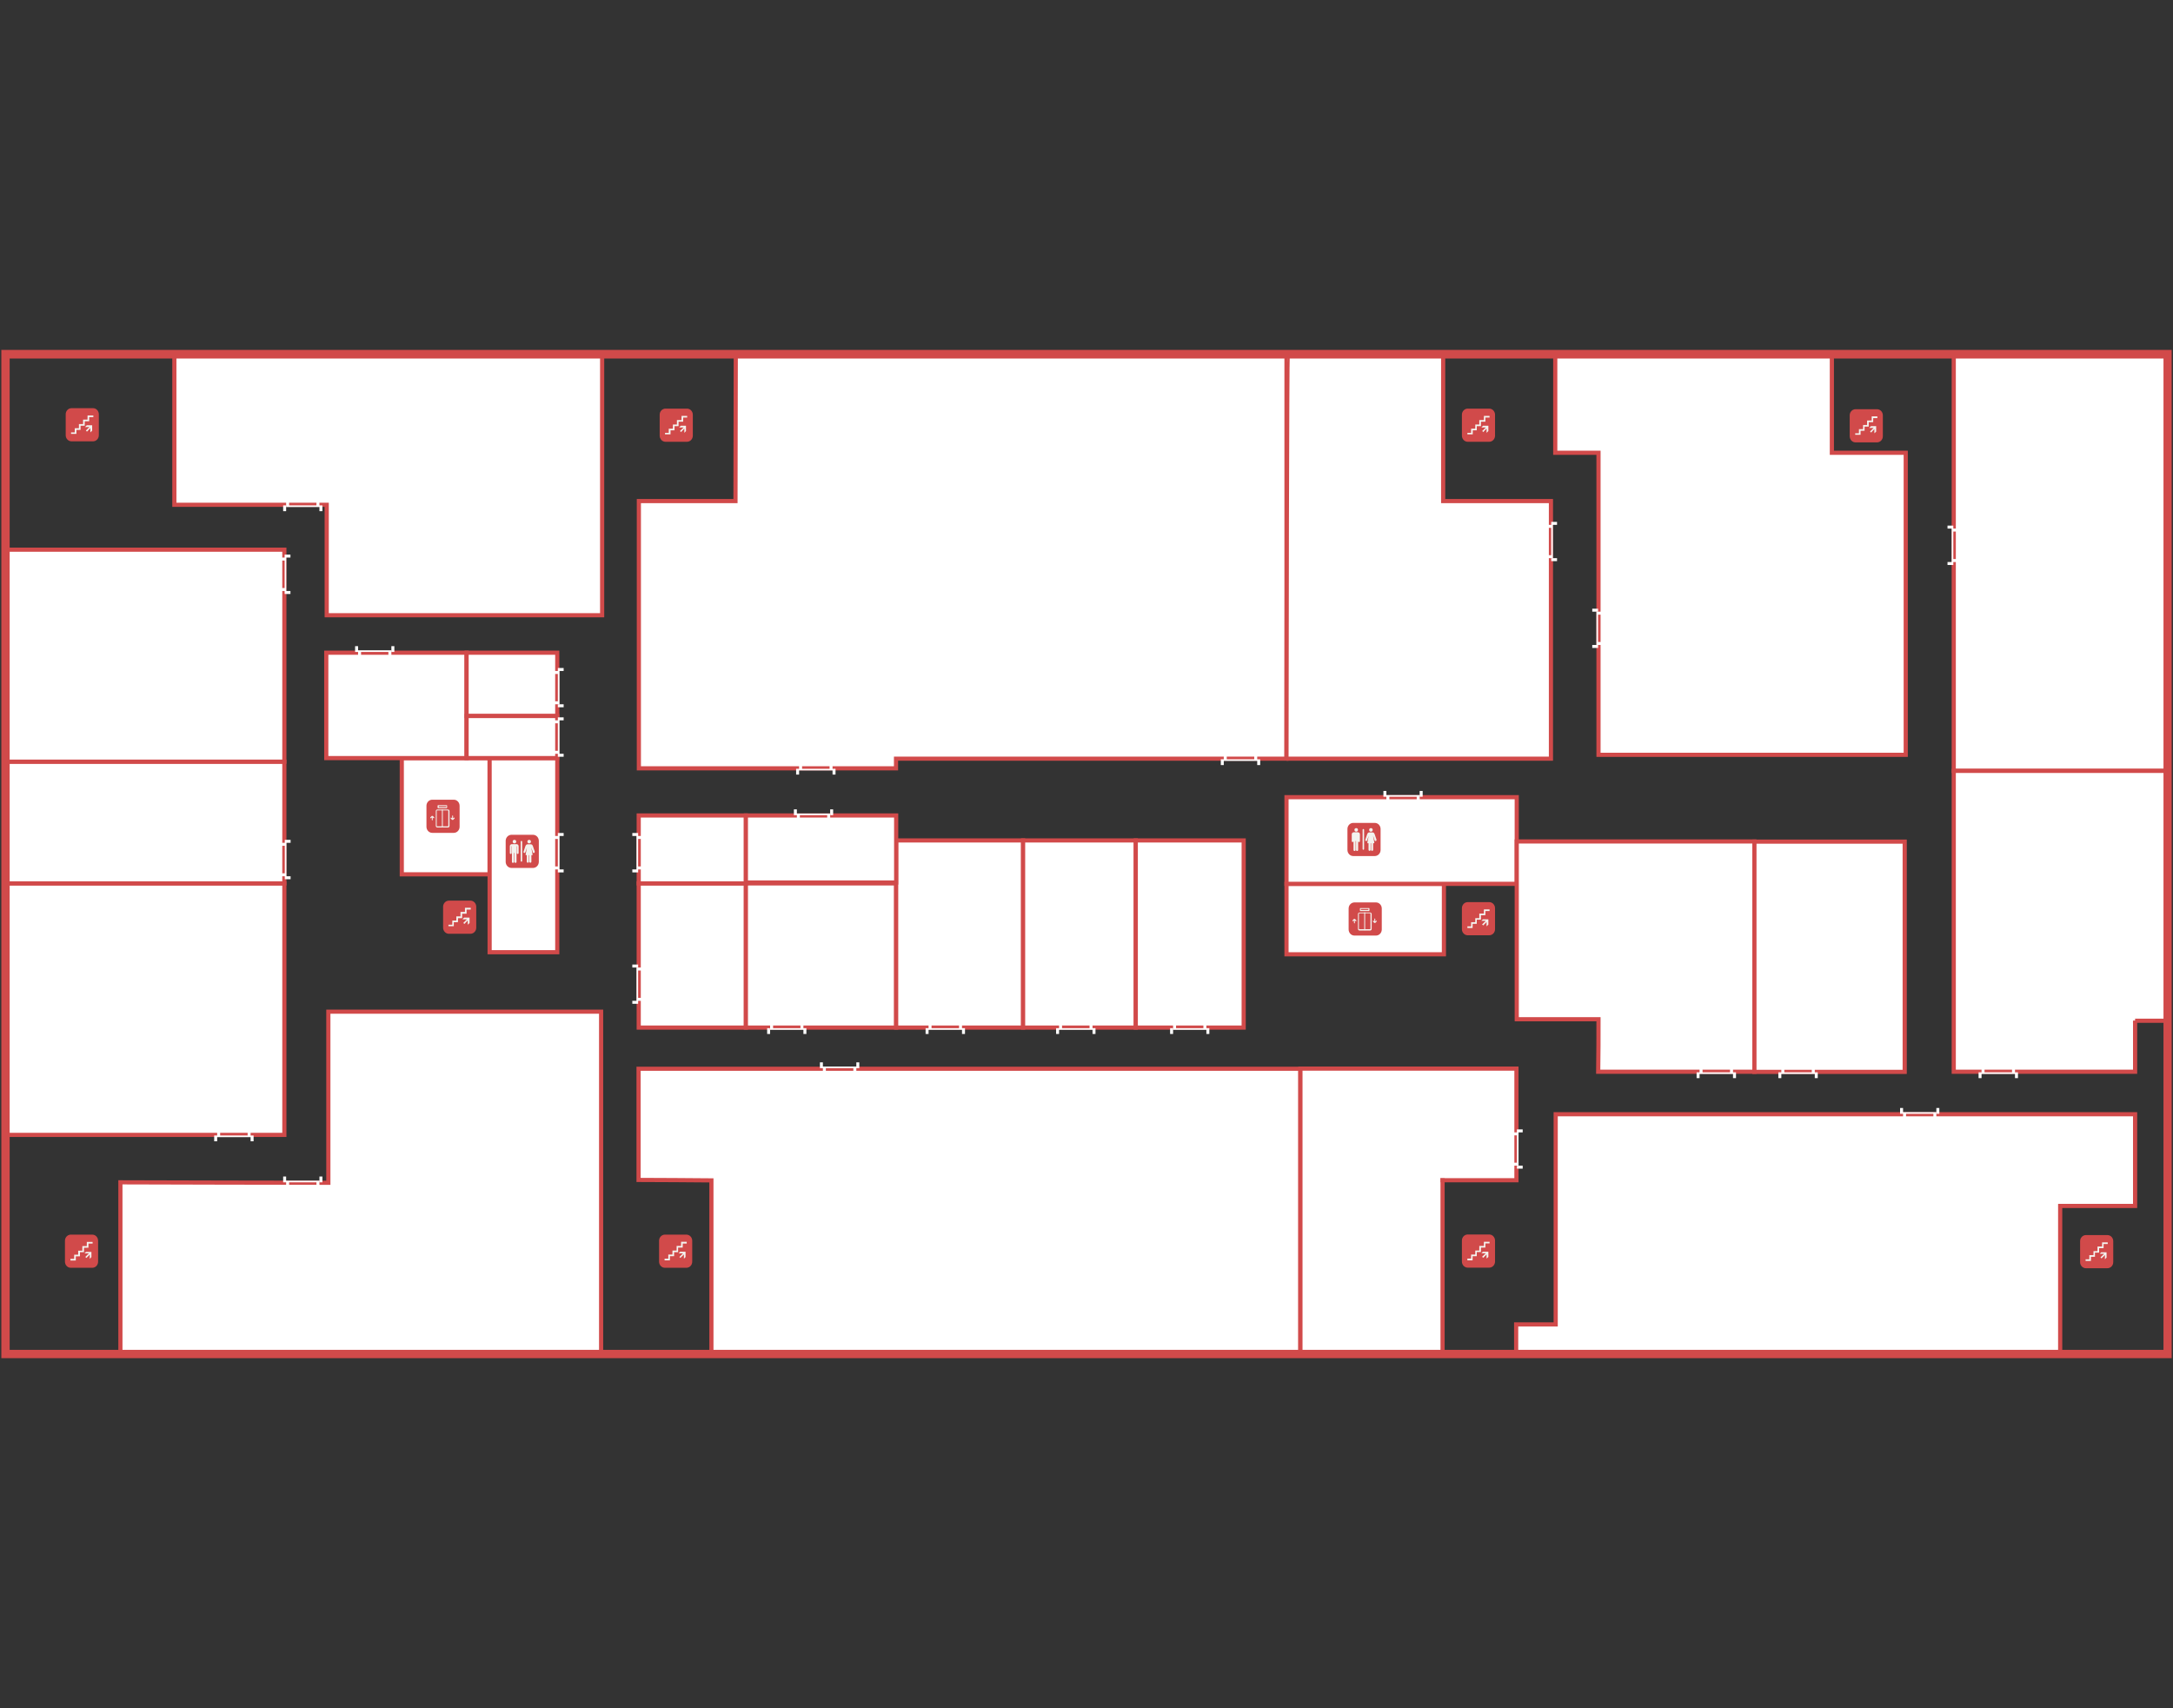 <?xml version="1.0" encoding="UTF-8"?>
<svg xmlns="http://www.w3.org/2000/svg" version="1.1" viewBox="0 0 1461.9 1149.1">
  <rect x="0" y="0" width="1461.9" height="1149.1" fill="#333333" stroke="none"/>
  <defs>
    <style>
      .cls-1 {
        stroke: #d14a4a;
        stroke-miterlimit: 10;
        stroke-width: 2.8px;
      }

      .cls-1, .cls-2 {
        fill: #fff;
      }

      .cls-1, .cls-2, .cls-3, .cls-4 {
        fill-rule: evenodd;
      }

      .cls-5 {
        fill: #7fba27;
      }

      .cls-6, .cls-4 {
        fill: #f3f3ef;
      }

      .cls-3 {
        fill: #d14a4a;
      }

      .cls-7 {
        display: none;
      }
    </style>
  </defs>
  <!-- Generator: Adobe Illustrator 28.7.1, SVG Export Plug-In . SVG Version: 1.2.0 Build 142)  -->
  <g>
    <g id="_Слой_1" data-name="Слой_1">
      <g id="_x33_-6_этаж">
        <polygon id="f2-elevator-right" class="cls-1" points="865.5 642 971.4 642 971.4 594.6 865.5 594.6 865.5 642"/>
        <polygon id="f2-elevator-left" class="cls-1" points="329.4 588.2 329.4 510 314.7 510 270.3 510 270.3 588.2 329.4 588.2"/>
        <polygon id="f2-toilet-right" class="cls-1" points="865.5 594.6 1020.4 594.6 1020.4 536.3 865.5 536.3 865.5 594.6"/>
        <polygon id="f2-toilet-left" class="cls-1" points="374.9 640.6 374.9 510 329.4 510 329.4 590.4 329.4 640.6 374.9 640.6"/>
        <g id="elevator_x5F_icon">
          <path class="cls-3" d="M290.8,538h14.5c2.2,0,3.9,1.9,3.9,4.1v14.1c0,2.3-1.8,4.1-3.9,4.1h-14.5c-2.2,0-3.9-1.9-3.9-4.1v-14.1c0-2.3,1.8-4.1,3.9-4.1Z"/>
          <path class="cls-4" d="M302.4,545.6c0-.6-.5-1-1-1h-7.2c-.6,0-1,.5-1,1v10.1c0,.6.5,1,1,1h7.2c.6,0,1-.5,1-1v-10.1ZM301.3,545.2c.2,0,.3.2.3.3v10.1c0,.2-.2.3-.3.3h-7.2c-.2,0-.3-.2-.3-.3v-10.1c0-.2.2-.3.3-.3h7.2Z"/>
          <path class="cls-4" d="M297.6,544.5c.2,0,.3.2.3.3v11.6c0,.2-.2.3-.3.3s-.3-.2-.3-.3v-11.6c0-.2.2-.3.3-.3Z"/>
          <path class="cls-4" d="M294.4,542c0-.2.2-.3.3-.3h5.8c.2,0,.3.2.3.3v1.4c0,.2-.2.3-.3.3h-5.8c-.2,0-.3-.2-.3-.3v-1.4h0ZM295.2,542.3v.7h5.1v-.7h-5.1Z"/>
          <path class="cls-4" d="M304.3,551.6h.5l1-1c.1,0,.1-.4,0-.5s-.4,0-.5,0l-.5.5v-1.7c0-.2-.2-.3-.3-.3s-.3.2-.3.3v1.7l-.5-.5h-.5c-.1,0-.1.4,0,.5l1,1h.1,0Z"/>
          <path class="cls-4" d="M290.6,548.9h.5l1,1c.1,0,.1.4,0,.5s-.4,0-.5,0l-.5-.5v1.7c0,.2-.2.3-.3.3s-.3-.2-.3-.3v-1.7l-.5.5h-.5c-.1,0-.1-.4,0-.5l1-1h.1,0Z"/>
        </g>
        <g id="toilet-icon">
          <path class="cls-3" d="M344.1,561.6h14.5c2.2,0,3.9,1.9,3.9,4.1v14.1c0,2.3-1.8,4.1-3.9,4.1h-14.5c-2.2,0-3.9-1.9-3.9-4.1v-14.1c0-2.3,1.8-4.1,3.9-4.1Z"/>
          <path class="cls-6" d="M347.7,567.9h-3.3c-.8,0-1.4.6-1.4,1.4v4.6c0,.3.2.6.6.6h0c.3,0,.6-.3.6-.6v-4.6h.2v10.5c0,.4.3.7.7.7s.7-.3.7-.7v-6h.3v6c0,.4.3.7.7.7s.7-.3.7-.7v-10.5h.2v4.6c0,.3.3.6.6.6h0c.3,0,.6-.3.6-.6v-4.6h0c0-.8-.6-1.4-1.4-1.4h.2,0Z"/>
          <circle class="cls-6" cx="346.1" cy="566.2" r="1.2"/>
          <path class="cls-6" d="M359.8,573s-1.1-3.2-1.3-3.8c-.3-.8-.7-1.2-1.4-1.2h-2.2c-.6,0-1.1.4-1.4,1.2-.2.5-1.3,3.7-1.3,3.8-.1.3,0,.7.4.8.3,0,.7,0,.8-.4,0,0,.7-2,1.1-3.1,0,.3,0-.3-.9,4.6,0,.2.1.4.3.4h.5v4.4c0,.4.3.7.7.7s.7-.3.7-.7v-4.4h.3v4.4c0,.4.3.7.7.7s.7-.3.7-.7v-4.4h.5c.2,0,.4-.2.3-.4-.9-4.9-.8-4.3-.8-4.6.4,1.1,1,3,1,3.1.1.3.5.5.8.4s.5-.4.4-.8h0Z"/>
          <circle class="cls-6" cx="356" cy="566.2" r="1.2"/>
          <path class="cls-6" d="M350.8,565.7c-.3,0-.5.2-.5.5v13c0,.3.2.5.5.5s.5-.2.5-.5v-13c0-.3-.2-.5-.5-.5Z"/>
        </g>
        <g id="stairs-icon">
          <path class="cls-3" d="M48.1,274.6h14.5c2.2,0,3.9,1.9,3.9,4.1v14.1c0,2.3-1.8,4.1-3.9,4.1h-14.5c-2.2,0-3.9-1.9-3.9-4.1v-14.1c0-2.3,1.8-4.1,3.9-4.1Z"/>
          <polygon class="cls-6" points="62 287.3 62 286.1 60.8 286.1 58.4 286.1 57.2 287.3 60.2 287.3 57.8 289.6 58.5 290.4 60.8 288 60.8 290.9 62 289.7 62 287.3"/>
          <polygon class="cls-6" points="51.4 289.2 54.2 289.2 54.2 286.4 57 286.4 57 283.4 60 283.4 60 280.6 62.8 280.6 62.8 279.5 58.9 279.5 58.9 282.3 55.9 282.3 55.9 285.3 53.1 285.3 53.1 288.1 50.3 288.1 50.3 290.9 47.8 290.9 47.8 291.9 51.4 291.9 51.4 289.2"/>
        </g>
        <g id="stairs-icon_29">
          <path class="cls-3" d="M47.6,830.6h14.5c2.2,0,3.9,1.9,3.9,4.1v14.1c0,2.3-1.8,4.1-3.9,4.1h-14.5c-2.2,0-3.9-1.9-3.9-4.1v-14.1c0-2.3,1.8-4.1,3.9-4.1Z"/>
          <polygon class="cls-6" points="61.5 843.2 61.5 842.2 60.4 842.2 57.9 842.2 56.8 843.2 59.8 843.2 57.4 845.6 58.1 846.3 60.4 844 60.4 846.9 61.5 845.7 61.5 843.2"/>
          <polygon class="cls-6" points="51 845.2 53.8 845.2 53.8 842.4 56.5 842.4 56.5 839.4 59.5 839.4 59.5 836.6 62.3 836.6 62.3 835.5 58.4 835.5 58.4 838.3 55.4 838.3 55.4 841.4 52.6 841.4 52.6 844.1 49.9 844.1 49.9 846.9 47.4 846.9 47.4 848 51 848 51 845.2"/>
        </g>
        <g id="stairs-icon_30">
          <path class="cls-3" d="M447.3,830.6h14.5c2.2,0,3.9,1.9,3.9,4.1v14.1c0,2.3-1.8,4.1-3.9,4.1h-14.5c-2.2,0-3.9-1.9-3.9-4.1v-14.1c0-2.3,1.8-4.1,3.9-4.1Z"/>
          <polygon class="cls-6" points="461.2 843.2 461.2 842.1 460.1 842.1 457.6 842.1 456.5 843.2 459.5 843.2 457.1 845.6 457.7 846.3 460.1 843.9 460.1 846.8 461.2 845.7 461.2 843.2"/>
          <polygon class="cls-6" points="450.7 845.1 453.5 845.1 453.5 842.4 456.2 842.4 456.2 839.3 459.3 839.3 459.3 836.6 462 836.6 462 835.4 458.2 835.4 458.2 838.2 455.2 838.2 455.2 841.3 452.4 841.3 452.4 844 449.6 844 449.6 846.8 447.1 846.8 447.1 847.9 450.7 847.9 450.7 845.1"/>
        </g>
        <g id="stairs-icon_31">
          <path class="cls-3" d="M987.4,830.5h14.5c2.2,0,3.9,1.9,3.9,4.1v14.1c0,2.3-1.8,4.1-3.9,4.1h-14.5c-2.2,0-3.9-1.9-3.9-4.1v-14.1c0-2.3,1.8-4.1,3.9-4.1Z"/>
          <polygon class="cls-6" points="1001.3 843.1 1001.3 842.1 1000.1 842.1 997.6 842.1 996.6 843.1 999.6 843.1 997.1 845.5 997.8 846.2 1000.1 843.9 1000.1 846.7 1001.3 845.6 1001.3 843.1"/>
          <polygon class="cls-6" points="990.7 845.1 993.5 845.1 993.5 842.3 996.3 842.3 996.3 839.3 999.3 839.3 999.3 836.5 1002.1 836.5 1002.1 835.4 998.3 835.4 998.3 838.2 995.2 838.2 995.2 841.3 992.5 841.3 992.5 844 989.7 844 989.7 846.7 987.2 846.7 987.2 847.9 990.7 847.9 990.7 845.1"/>
        </g>
        <g id="stairs-icon_33">
          <path class="cls-3" d="M447.7,274.9h14.5c2.2,0,3.9,1.9,3.9,4.1v14.1c0,2.3-1.8,4.1-3.9,4.1h-14.5c-2.2,0-3.9-1.9-3.9-4.1v-14.1c0-2.3,1.8-4.1,3.9-4.1Z"/>
          <polygon class="cls-6" points="461.5 287.6 461.5 286.4 460.4 286.4 458 286.4 456.9 287.6 459.9 287.6 457.5 289.9 458.1 290.7 460.4 288.3 460.4 291.2 461.5 290 461.5 287.6"/>
          <polygon class="cls-6" points="451.1 289.5 453.8 289.5 453.8 286.7 456.5 286.7 456.5 283.7 459.6 283.7 459.6 280.9 462.3 280.9 462.3 279.8 458.5 279.8 458.5 282.6 455.4 282.6 455.4 285.6 452.7 285.6 452.7 288.4 449.9 288.4 449.9 291.2 447.4 291.2 447.4 292.2 451.1 292.2 451.1 289.5"/>
        </g>
        <g id="toilet-icon_36">
          <path class="cls-3" d="M910.4,553.6h14.5c2.2,0,3.9,1.9,3.9,4.1v14.1c0,2.3-1.8,4.1-3.9,4.1h-14.5c-2.2,0-3.9-1.9-3.9-4.1v-14.1c0-2.3,1.8-4.1,3.9-4.1Z"/>
          <path class="cls-6" d="M914.1,559.9h-3.3c-.8,0-1.4.6-1.4,1.4v4.6c0,.3.2.6.6.6h0c.3,0,.6-.3.6-.6v-4.6h0v10.5c0,.4.3.7.7.7s.7-.3.7-.7v-6h.3v6c0,.4.3.7.7.7s.7-.3.7-.7v-10.5h0v4.6c0,.3.3.6.6.6h0c.3,0,.6-.3.6-.6v-4.6h0c0-.8-.6-1.4-1.4-1.4h.6Z"/>
          <circle class="cls-6" cx="912.4" cy="558.3" r="1.2"/>
          <path class="cls-6" d="M926.1,565s-1.1-3.2-1.3-3.8c-.3-.8-.7-1.2-1.4-1.2h-2.2c-.6,0-1.1.4-1.4,1.2-.2.5-1.3,3.7-1.3,3.8,0,.3,0,.7.4.8.3,0,.7,0,.8-.4,0,0,.7-2,1.1-3.1,0,.3,0-.3-.9,4.6,0,.2,0,.4.3.4h.5v4.4c0,.4.3.7.7.7s.7-.3.7-.7v-4.4h.3v4.4c0,.4.3.7.7.7s.7-.3.7-.7v-4.4h.5c.2,0,.4-.2.3-.4-.9-4.9-.8-4.3-.8-4.6.4,1.1,1,3,1,3.1,0,.3.5.5.8.4s.5-.4.4-.8h.1Z"/>
          <circle class="cls-6" cx="922.3" cy="558.3" r="1.2"/>
          <path class="cls-6" d="M917.2,557.7c-.3,0-.5.2-.5.5v13c0,.3.2.5.5.5s.5-.2.5-.5v-13c0-.3-.2-.5-.5-.5Z"/>
        </g>
        <g id="elevator_x5F_icon_37">
          <path class="cls-3" d="M911.2,607.1h14.5c2.2,0,3.9,1.9,3.9,4.1v14.1c0,2.3-1.8,4.1-3.9,4.1h-14.5c-2.2,0-3.9-1.9-3.9-4.1v-14.1c0-2.3,1.8-4.1,3.9-4.1Z"/>
          <path class="cls-4" d="M922.8,614.9c0-.6-.5-1-1-1h-7.2c-.6,0-1,.5-1,1v10.1c0,.6.5,1,1,1h7.2c.6,0,1-.5,1-1v-10.1ZM921.7,614.4c.2,0,.3.2.3.3v10.1c0,.2-.2.3-.3.3h-7.2c-.2,0-.3-.2-.3-.3v-10.1c0-.2.2-.3.3-.3h7.2Z"/>
          <path class="cls-4" d="M918.1,613.7c.2,0,.3.2.3.3v11.6c0,.2-.2.3-.3.3s-.3-.2-.3-.3v-11.6c0-.2.2-.3.3-.3Z"/>
          <path class="cls-4" d="M914.9,611.2c0-.2.2-.3.3-.3h5.8c.2,0,.3.2.3.3v1.4c0,.2-.2.3-.3.3h-5.8c-.2,0-.3-.2-.3-.3v-1.4h0ZM915.5,611.5v.7h5.1v-.7h-5.1Z"/>
          <path class="cls-4" d="M924.7,620.9h.5l1-1v-.5h-.5l-.5.5v-1.7c0-.2-.2-.3-.3-.3s-.3.2-.3.3v1.7l-.5-.5h-.5v.5l1,1h0Z"/>
          <path class="cls-4" d="M911,618.2h.5l1,1v.5h-.5l-.5-.5v1.7c0,.2-.2.3-.3.3s-.3-.2-.3-.3v-1.7l-.5.5h-.5v-.5l1-1h0Z"/>
        </g>
        <g id="stairs-icon_29-2">
          <path class="cls-3" d="M302,605.9h14.5c2.2,0,3.9,1.9,3.9,4.1v14.1c0,2.3-1.8,4.1-3.9,4.1h-14.5c-2.2,0-3.9-1.9-3.9-4.1v-14.1c0-2.3,1.8-4.1,3.9-4.1Z"/>
          <polygon class="cls-6" points="315.9 618.5 315.9 617.3 314.7 617.3 312.2 617.3 311.1 618.5 314.1 618.5 311.7 620.9 312.4 621.6 314.7 619.2 314.7 622.1 315.9 621 315.9 618.5"/>
          <polygon class="cls-6" points="305.3 620.4 308.1 620.4 308.1 617.7 310.9 617.7 310.9 614.7 313.9 614.7 313.9 611.9 316.7 611.9 316.7 610.7 312.8 610.7 312.8 613.5 309.8 613.5 309.8 616.5 307 616.5 307 619.3 304.3 619.3 304.3 622.1 301.7 622.1 301.7 623.1 305.3 623.1 305.3 620.4"/>
        </g>
        <g id="stairs-icon_31-2">
          <path class="cls-3" d="M1403.3,830.9h14.5c2.2,0,3.9,1.9,3.9,4.1v14.1c0,2.3-1.8,4.1-3.9,4.1h-14.5c-2.2,0-3.9-1.9-3.9-4.1v-14.1c0-2.3,1.8-4.1,3.9-4.1Z"/>
          <polygon class="cls-6" points="1417.2 843.5 1417.2 842.5 1416.1 842.5 1413.6 842.5 1412.6 843.5 1415.6 843.5 1413.1 845.9 1413.8 846.6 1416.1 844.3 1416.1 847.2 1417.2 846 1417.2 843.5"/>
          <polygon class="cls-6" points="1406.7 845.5 1409.4 845.5 1409.4 842.7 1412.2 842.7 1412.2 839.7 1415.2 839.7 1415.2 836.9 1418 836.9 1418 835.8 1414.2 835.8 1414.2 838.6 1411.1 838.6 1411.1 841.7 1408.4 841.7 1408.4 844.4 1405.6 844.4 1405.6 847.2 1403.1 847.2 1403.1 848.3 1406.7 848.3 1406.7 845.5"/>
        </g>
        <g id="stairs-icon_31-3">
          <path class="cls-3" d="M987.4,606.9h14.5c2.2,0,3.9,1.9,3.9,4.1v14.1c0,2.3-1.8,4.1-3.9,4.1h-14.5c-2.2,0-3.9-1.9-3.9-4.1v-14.1c0-2.3,1.8-4.1,3.9-4.1Z"/>
          <polygon class="cls-6" points="1001.3 619.5 1001.3 618.5 1000.1 618.5 997.6 618.5 996.6 619.5 999.6 619.5 997.1 621.9 997.8 622.6 1000.1 620.3 1000.1 623.2 1001.3 622 1001.3 619.5"/>
          <polygon class="cls-6" points="990.7 621.5 993.5 621.5 993.5 618.7 996.3 618.7 996.3 615.7 999.3 615.7 999.3 612.9 1002.1 612.9 1002.1 611.8 998.3 611.8 998.3 614.6 995.2 614.6 995.2 617.7 992.5 617.7 992.5 620.4 989.7 620.4 989.7 623.2 987.2 623.2 987.2 624.3 990.7 624.3 990.7 621.5"/>
        </g>
        <g id="stairs-icon_33-2">
          <path class="cls-3" d="M987.4,274.9h14.5c2.2,0,3.9,1.9,3.9,4.1v14.1c0,2.3-1.8,4.1-3.9,4.1h-14.5c-2.2,0-3.9-1.9-3.9-4.1v-14.1c0-2.3,1.8-4.1,3.9-4.1Z"/>
          <polygon class="cls-6" points="1001.3 287.6 1001.3 286.4 1000.1 286.4 997.7 286.4 996.6 287.6 999.6 287.6 997.2 289.9 997.8 290.7 1000.1 288.3 1000.1 291.2 1001.3 290 1001.3 287.6"/>
          <polygon class="cls-6" points="990.8 289.5 993.5 289.5 993.5 286.7 996.3 286.7 996.3 283.7 999.3 283.7 999.3 280.9 1002.1 280.9 1002.1 279.8 998.3 279.8 998.3 282.6 995.2 282.6 995.2 285.6 992.5 285.6 992.5 288.4 989.7 288.4 989.7 291.2 987.2 291.2 987.2 292.2 990.8 292.2 990.8 289.5"/>
        </g>
        <g id="stairs-icon_33-3">
          <path class="cls-3" d="M1248.3,275.3h14.5c2.2,0,3.9,1.9,3.9,4.1v14.1c0,2.3-1.8,4.1-3.9,4.1h-14.5c-2.2,0-3.9-1.9-3.9-4.1v-14.1c0-2.3,1.8-4.1,3.9-4.1Z"/>
          <polygon class="cls-6" points="1262.2 287.9 1262.2 286.7 1261 286.7 1258.7 286.7 1257.5 287.9 1260.5 287.9 1258.1 290.3 1258.8 291 1261 288.6 1261 291.5 1262.2 290.4 1262.2 287.9"/>
          <polygon class="cls-6" points="1251.7 289.8 1254.4 289.8 1254.4 287 1257.2 287 1257.2 284 1260.2 284 1260.2 281.3 1263 281.3 1263 280.1 1259.2 280.1 1259.2 282.9 1256.1 282.9 1256.1 285.9 1253.4 285.9 1253.4 288.7 1250.6 288.7 1250.6 291.5 1248.1 291.5 1248.1 292.5 1251.7 292.5 1251.7 289.8"/>
        </g>
        <path id="obj-202" class="cls-1" d="M405.1,413.9v-175.6H117.3v101.3h102.5v74.3h185.3Z"/>
        <path id="obj-206" class="cls-1" d="M865.5,510.4V238.3h-370.5c0,32.9-.2,65.9-.2,98.8h-65v179.8h173v-6.5h262.7Z"/>
        <path id="obj-207" class="cls-1" d="M865.5,510.4c0-63.8.4-272.1.8-272.1h104.6v98.8h72.5v173.3h-177.9,0Z"/>
        <path id="obj-208" class="cls-1" d="M1282.1,507.8v-203.2h-49.7v-66.3h-186.1v66.3h29.1v203.2h206.7Z"/>
        <polygon id="obj-209" class="cls-1" points="1458.4 518.6 1458.4 406.4 1458.4 237.7 1314.4 237.7 1314.4 518.6 1386.4 518.6 1458.4 518.6"/>
        <path id="obj-210" class="cls-1" d="M1436.4,686.7h22.3c0-15.5-.2-31-.3-46.5v-121.6h-144v202.4h122v-34.4h0Z"/>
        <path id="obj-211" class="cls-1" d="M1386,811.3h50.4v-61.7h-389.8v141.4h-26.6v20.4h366v-100.1h0Z"/>
        <path id="obj-214" class="cls-1" d="M970.4,794h49.8v-75.1h-145.4v192.4h95.7v-117.4h-.1Z"/>
        <path id="obj-220" class="cls-1" d="M874.7,911.4v-192.4h-445.1v74.8c16.3,0,32.6.2,49,.3v117.4h396.1Z"/>
        <path id="obj-223" class="cls-1" d="M404.4,911.4v-230.8h-183.5v115.1c-46.6,0-93.3-.2-139.9-.3v116h323.5-.1Z"/>
        <polygon id="obj-224" class="cls-1" points="191.3 763.5 191.3 695.9 191.3 594.3 4.1 594.3 4.1 763.5 97.7 763.5 191.3 763.5"/>
        <polygon id="obj-200" class="cls-1" points="191.3 594.3 191.3 561.6 191.3 512.4 4.1 512.4 4.1 594.3 97.7 594.3 191.3 594.3"/>
        <polygon id="obj-201" class="cls-1" points="191.3 512.4 191.3 455.5 191.3 369.8 4.1 369.8 4.1 512.4 97.7 512.4 191.3 512.4"/>
        <polygon id="obj-203" class="cls-1" points="313.9 510 313.9 481.7 313.9 439.1 219.5 439.1 219.5 510 266.7 510 313.9 510"/>
        <polygon id="obj-204" class="cls-1" points="313.9 481.7 374.9 481.7 374.9 439.1 313.9 439.1 313.9 481.7"/>
        <polygon id="obj-205" class="cls-1" points="329.4 510 374.9 510 374.9 481.7 313.9 481.7 313.9 510 329.4 510"/>
        <polygon id="obj-222" class="cls-1" points="501.8 691.3 501.8 652.6 501.8 594.3 429.7 594.3 429.7 691.3 465.7 691.3 501.8 691.3"/>
        <polygon id="obj-221" class="cls-1" points="602.9 691.3 602.9 652.6 602.9 594.3 501.8 594.3 501.8 691.3 552.4 691.3 602.9 691.3"/>
        <polygon id="obj-219" class="cls-1" points="688.3 691.3 688.3 641 688.3 565.4 602.9 565.4 602.9 691.3 645.6 691.3 688.3 691.3"/>
        <polygon id="obj-217" class="cls-1" points="764.1 691.3 764.1 641 764.1 565.4 688.3 565.4 688.3 691.3 726.2 691.3 764.1 691.3"/>
        <polygon id="obj-215" class="cls-1" points="836.7 691.3 836.7 641 836.7 565.4 764.1 565.4 764.1 691.3 800.4 691.3 836.7 691.3"/>
        <path id="obj-213" class="cls-1" d="M1020.4,685.7h55c0,11.8,0,23.6-.2,35.3h105.1v-154.9h-159.9v119.5h0Z"/>
        <polygon id="obj-212" class="cls-1" points="1281.4 721.1 1281.4 659.2 1281.4 566.2 1180.3 566.2 1180.3 721.1 1230.8 721.1 1281.4 721.1"/>
        <polygon id="obj-222-2" class="cls-1" points="501.8 594.3 501.8 576.1 501.8 548.6 429.7 548.6 429.7 594.3 465.7 594.3 501.8 594.3"/>
        <polygon id="obj-221-2" class="cls-1" points="602.9 593.7 602.9 575.7 602.9 548.6 501.8 548.6 501.8 593.7 552.4 593.7 602.9 593.7"/>
        <path class="cls-3" d="M1461,235.4H.9v678.3h1460.1V235.4h0ZM6.5,241.2h1449v666.9H6.5V241.2h0Z"/>
        <g id="_двери">
          <path id="path1330-3" class="cls-2" d="M214.9,340h-22.5v1.1h22.5v-1.1ZM214.9,340v3.9h2v-3.9h-2ZM192.5,340h-2v3.9h2v-3.9ZM192.5,340v-11.3h2v11.3h-2ZM214.9,340v-11.3h-2v11.3h2Z"/>
          <path id="path1330-3-2" class="cls-2" d="M191.5,375.1v22.5h1.1v-22.5h-1.1ZM191.5,375.1h3.9v-2h-3.9v2ZM191.5,397.6v2h3.9v-2h-3.9ZM191.5,397.6h-11.3v-2h11.3v2ZM191.5,375.1h-11.3v2h11.3v-2Z"/>
          <path id="path1330-3-3" class="cls-2" d="M240.9,438.6h22.5v-1.1h-22.5v1.1ZM240.9,438.6v-3.9h-2v3.9h2ZM263.3,438.6h2v-3.9h-2v3.9ZM263.3,438.6v11.3h-2v-11.3h2ZM240.9,438.6v11.3h2v-11.3h-2Z"/>
          <path id="path1330-3-4" class="cls-2" d="M191.6,567v22.5h1.1v-22.5h-1.1ZM191.6,567h3.9v-2h-3.9v2ZM191.6,589.5v2h3.9v-2h-3.9ZM191.6,589.5h-11.3v-2h11.3v2ZM191.6,567h-11.3v2h11.3v-2Z"/>
          <path id="path1330-3-5" class="cls-2" d="M375.3,562.4v22.5h1.1v-22.5h-1.1ZM375.3,562.4h3.9v-2h-3.9v2ZM375.3,584.9v2h3.9v-2h-3.9ZM375.3,584.9h-11.3v-2h11.3v2ZM375.3,562.4h-11.3v2h11.3v-2Z"/>
          <path id="path1330-3-6" class="cls-2" d="M375.3,484.6v22.5h1.1v-22.5h-1.1ZM375.3,484.6h3.9v-2h-3.9v2ZM375.3,507.1v2h3.9v-2h-3.9ZM375.3,507.1h-11.3v-2h11.3v2ZM375.3,484.6h-11.3v2h11.3v-2Z"/>
          <path id="path1330-3-7" class="cls-2" d="M375.3,451.4v22.5h1.1v-22.5h-1.1ZM375.3,451.4h3.9v-2h-3.9v2ZM375.3,473.8v2h3.9v-2h-3.9ZM375.3,473.8h-11.3v-2h11.3v2ZM375.3,451.4h-11.3v2h11.3v-2Z"/>
          <path id="path1330-3-8" class="cls-2" d="M168.6,763.9h-22.5v1.1h22.5v-1.1ZM168.6,763.9v3.9h2v-3.9h-2ZM146.1,763.9h-2v3.9h2v-3.9ZM146.1,763.9v-11.3h2v11.3h-2ZM168.6,763.9v-11.3h-2v11.3h2Z"/>
          <path id="path1330-3-9" class="cls-2" d="M192.5,795.4h22.5v-1.1h-22.5v1.1ZM192.5,795.4v-3.9h-2v3.9h2ZM214.9,795.4h2v-3.9h-2v3.9ZM214.9,795.4v11.3h-2v-11.3h2ZM192.5,795.4v11.3h2v-11.3h-2Z"/>
          <path id="path1330-3-10" class="cls-2" d="M553.6,718.6h22.5v-1.1h-22.5v1.1ZM553.6,718.6v-3.9h-2v3.9h2ZM576.1,718.6h2v-3.9h-2v3.9ZM576.1,718.6v11.3h-2v-11.3h2ZM553.6,718.6v11.3h2v-11.3h-2Z"/>
          <path id="path1330-3-11" class="cls-2" d="M1020.5,761.8v22.5h1.1v-22.5h-1.1ZM1020.5,761.8h3.9v-2h-3.9v2ZM1020.5,784.2v2h3.9v-2h-3.9ZM1020.5,784.2h-11.3v-2h11.3v2ZM1020.5,761.8h-11.3v2h11.3v-2Z"/>
          <path id="path1330-3-12" class="cls-2" d="M1280.3,749.3h22.5v-1.1h-22.5v1.1ZM1280.3,749.3v-3.9h-2v3.9h2ZM1302.7,749.3h2v-3.9h-2v3.9ZM1302.7,749.3v11.3h-2v-11.3h2ZM1280.3,749.3v11.3h2v-11.3h-2Z"/>
          <path id="path1330-3-13" class="cls-2" d="M429.3,673.3v-22.5h-1.1v22.5h1.1ZM429.3,673.3h-3.9v2h3.9v-2ZM429.3,650.9v-2h-3.9v2h3.9ZM429.3,650.9h11.3v2h-11.3v-2ZM429.3,673.3h11.3v-2h-11.3v2Z"/>
          <path id="path1330-3-14" class="cls-2" d="M560.1,517.2h-22.5v1.1h22.5v-1.1ZM560.1,517.2v3.9h2v-3.9h-2ZM537.6,517.2h-2v3.9h2v-3.9ZM537.6,517.2v-11.3h2v11.3h-2ZM560.1,517.2v-11.3h-2v11.3h2Z"/>
          <path id="path1330-3-15" class="cls-2" d="M540.5,691.7h-22.5v1.1h22.5v-1.1ZM540.5,691.7v3.9h2v-3.9h-2ZM518.1,691.7h-2v3.9h2v-3.9ZM518.1,691.7v-11.3h2v11.3h-2ZM540.5,691.7v-11.3h-2v11.3h2Z"/>
          <path id="path1330-3-16" class="cls-2" d="M647.2,691.7h-22.5v1.1h22.5v-1.1ZM647.2,691.7v3.9h2v-3.9h-2ZM624.7,691.7h-2v3.9h2v-3.9ZM624.7,691.7v-11.3h2v11.3h-2ZM647.2,691.7v-11.3h-2v11.3h2Z"/>
          <path id="path1330-3-17" class="cls-2" d="M735,691.7h-22.5v1.1h22.5v-1.1ZM735,691.7v3.9h2v-3.9h-2ZM712.5,691.7h-2v3.9h2v-3.9ZM712.5,691.7v-11.3h2v11.3h-2ZM735,691.7v-11.3h-2v11.3h2Z"/>
          <path id="path1330-3-18" class="cls-2" d="M811.6,691.7h-22.5v1.1h22.5v-1.1ZM811.6,691.7v3.9h2v-3.9h-2ZM789.2,691.7h-2v3.9h2v-3.9ZM789.2,691.7v-11.3h2v11.3h-2ZM811.6,691.7v-11.3h-2v11.3h2Z"/>
          <path id="path1330-3-19" class="cls-2" d="M845.8,510.8h-22.5v1.1h22.5v-1.1ZM845.8,510.8v3.9h2v-3.9h-2ZM823.3,510.8h-2v3.9h2v-3.9h0ZM823.3,510.8v-11.3h2v11.3h-2ZM845.8,510.8v-11.3h-2v11.3h2Z"/>
          <path id="path1330-3-20" class="cls-2" d="M1043.6,353.1v22.5h1.1v-22.5h-1.1ZM1043.6,353.1h3.9v-2h-3.9v2ZM1043.6,375.5v2h3.9v-2h-3.9ZM1043.6,375.5h-11.3v-2h11.3v2ZM1043.6,353.1h-11.3v2h11.3v-2Z"/>
          <path id="path1330-3-21" class="cls-2" d="M1075.1,433.9v-22.5h-1.1v22.5h1.1ZM1075.1,433.9h-3.9v2h3.9v-2ZM1075.1,411.5v-2h-3.9v2h3.9ZM1075.1,411.5h11.3v2h-11.3v-2ZM1075.1,433.9h11.3v-2h-11.3v2Z"/>
          <path id="path1330-3-22" class="cls-2" d="M1314.1,378.1v-22.5h-1.1v22.5h1.1ZM1314.1,378.1h-3.9v2h3.9v-2ZM1314.1,355.6v-2h-3.9v2h3.9ZM1314.1,355.6h11.3v2h-11.3v-2ZM1314.1,378.1h11.3v-2h-11.3v2Z"/>
          <path id="path1330-3-23" class="cls-2" d="M1165.9,721.4h-22.5v1.1h22.5v-1.1ZM1165.9,721.4v3.9h2v-3.9h-2ZM1143.4,721.4h-2v3.9h2v-3.9ZM1143.4,721.4v-11.3h2v11.3h-2ZM1165.9,721.4v-11.3h-2v11.3h2Z"/>
          <path id="path1330-3-24" class="cls-2" d="M1220.9,721.4h-22.5v1.1h22.5v-1.1ZM1220.9,721.4v3.9h2v-3.9h-2ZM1198.4,721.4h-2v3.9h2v-3.9ZM1198.4,721.4v-11.3h2v11.3h-2ZM1220.9,721.4v-11.3h-2v11.3h2Z"/>
          <path id="path1330-3-25" class="cls-2" d="M1355.6,721.4h-22.5v1.1h22.5v-1.1ZM1355.6,721.4v3.9h2v-3.9h-2ZM1333.1,721.4h-2v3.9h2v-3.9ZM1333.1,721.4v-11.3h2v11.3h-2ZM1355.6,721.4v-11.3h-2v11.3h2Z"/>
          <path id="path1330-3-26" class="cls-2" d="M932.7,536h22.5v-1.1h-22.5v1.1ZM932.7,536v-3.9h-2v3.9h2ZM955.1,536h2v-3.9h-2v3.9ZM955.1,536v11.3h-2v-11.3h2ZM932.7,536v11.3h2v-11.3h-2Z"/>
          <path id="path1330-3-27" class="cls-2" d="M429.3,584.9v-22.5h-1.1v22.5h1.1ZM429.3,584.9h-3.9v2h3.9v-2ZM429.3,562.4v-2h-3.9v2h3.9ZM429.3,562.4h11.3v2h-11.3v-2ZM429.3,584.9h11.3v-2h-11.3v2Z"/>
          <path id="path1330-3-28" class="cls-2" d="M536.1,548.4h22.5v-1.1h-22.5v1.1ZM536.1,548.4v-3.9h-2v3.9h2ZM558.5,548.4h2v-3.9h-2v3.9ZM558.5,548.4v11.3h-2v-11.3h2ZM536.1,548.4v11.3h2v-11.3h-2Z"/>
        </g>
        <g id="points" class="cls-7">
          <circle id="point-object-1" class="cls-5" cx="191.3" cy="578.3" r="6.6"/>
          <circle id="point-1" class="cls-5" cx="205.4" cy="578.2" r="6.6"/>
          <circle id="start" class="cls-5" cx="245.7" cy="550.7" r="6.6"/>
          <circle id="elevator" class="cls-5" cx="270.3" cy="550.7" r="6.6"/>
          <circle id="start-2" class="cls-5" cx="205.4" cy="550.7" r="6.6"/>
          <circle id="start-3" class="cls-5" cx="205.4" cy="662.1" r="6.6"/>
          <circle id="start-4" class="cls-5" cx="205.4" cy="780.6" r="6.6"/>
          <circle id="start-5" class="cls-5" cx="157.3" cy="780.6" r="6.6"/>
          <circle id="start-6" class="cls-5" cx="157.3" cy="763.5" r="6.6"/>
          <circle id="start-7" class="cls-5" cx="205.4" cy="796" r="6.6"/>
          <circle id="start-8" class="cls-5" cx="401.4" cy="662.1" r="6.6"/>
          <circle id="start-9" class="cls-5" cx="429.6" cy="662.1" r="6.6"/>
          <circle id="start-10" class="cls-5" cx="205.4" cy="426.5" r="6.6"/>
          <circle id="start-11" class="cls-5" cx="205.4" cy="355.5" r="6.6"/>
          <circle id="start-12" class="cls-5" cx="205.4" cy="339.1" r="6.6"/>
          <circle id="start-13" class="cls-5" cx="417.2" cy="662.1" r="6.6"/>
          <circle id="start-14" class="cls-5" cx="417.2" cy="705.7" r="6.6"/>
          <circle id="start-15" class="cls-5" cx="401.4" cy="573.7" r="6.6"/>
          <circle id="start-16" class="cls-5" cx="401.4" cy="529.5" r="6.6"/>
          <circle id="start-17" class="cls-5" cx="401.4" cy="495.8" r="6.6"/>
          <circle id="start-18" class="cls-5" cx="401.4" cy="462.6" r="6.6"/>
          <circle id="start-19" class="cls-5" cx="401.4" cy="426.5" r="6.6"/>
          <circle id="start-20" class="cls-5" cx="252.2" cy="426.2" r="6.6" transform="translate(-242.3 452.1) rotate(-62.4)"/>
          <circle id="start-21" class="cls-5" cx="252.2" cy="438.7" r="6.6" transform="translate(-253.4 458.8) rotate(-62.4)"/>
          <circle id="start-22" class="cls-5" cx="374.9" cy="495.8" r="6.6"/>
          <circle id="start-23" class="cls-5" cx="374.9" cy="462.6" r="6.6"/>
          <circle id="start-24" class="cls-5" cx="374.9" cy="573.7" r="6.6"/>
          <circle id="start-25" class="cls-5" cx="547.3" cy="529.5" r="6.6"/>
          <circle id="start-26" class="cls-5" cx="547.3" cy="516.3" r="6.6"/>
          <circle id="start-27" class="cls-5" cx="834.6" cy="529.5" r="6.6"/>
          <circle id="start-28" class="cls-5" cx="834.6" cy="510.4" r="6.6"/>
          <circle id="start-29" class="cls-5" cx="851.3" cy="529.5" r="6.6"/>
          <circle id="start-30" class="cls-5" cx="851.3" cy="522.9" r="6.6"/>
          <circle id="start-31" class="cls-5" cx="943.9" cy="522.9" r="6.6"/>
          <circle id="start-32" class="cls-5" cx="943.9" cy="536.9" r="6.6"/>
          <circle id="start-33" class="cls-5" cx="1059.6" cy="522.9" r="6.6"/>
          <circle id="start-34" class="cls-5" cx="1059.6" cy="364.3" r="6.6"/>
          <circle id="start-35" class="cls-5" cx="1043.2" cy="364.3" r="6.6"/>
          <circle id="start-36" class="cls-5" cx="1298.6" cy="522.9" r="6.6"/>
          <circle id="start-37" class="cls-5" cx="1298.6" cy="366.8" r="6.6"/>
          <circle id="start-38" class="cls-5" cx="1314.4" cy="366.8" r="6.6"/>
          <circle id="start-39" class="cls-5" cx="529.3" cy="705.7" r="6.6"/>
          <circle id="start-40" class="cls-5" cx="564.9" cy="705.7" r="6.6"/>
          <circle id="start-41" class="cls-5" cx="636" cy="705.7" r="6.6"/>
          <circle id="start-42" class="cls-5" cx="800.4" cy="705.7" r="6.6"/>
          <circle id="start-43" class="cls-5" cx="851.5" cy="705.7" r="6.6"/>
          <circle id="start-44" class="cls-5" cx="918.4" cy="705.7" r="6.6"/>
          <circle id="start-45" class="cls-5" cx="918.4" cy="642" r="6.6"/>
          <circle id="start-46" class="cls-5" cx="529.3" cy="691.3" r="6.6"/>
          <circle id="start-47" class="cls-5" cx="564.9" cy="719.6" r="6.6"/>
          <circle id="start-48" class="cls-5" cx="636" cy="691.3" r="6.6"/>
          <circle id="start-49" class="cls-5" cx="723.8" cy="705.7" r="6.6"/>
          <circle id="start-50" class="cls-5" cx="723.8" cy="691.3" r="6.6"/>
          <circle id="start-51" class="cls-5" cx="800.4" cy="691.3" r="6.6"/>
          <circle id="start-52" class="cls-5" cx="1033.6" cy="705.7" r="6.6"/>
          <circle id="start-53" class="cls-5" cx="1033.6" cy="735.5" r="6.6"/>
          <circle id="start-54" class="cls-5" cx="1033.6" cy="773" r="6.6"/>
          <circle id="start-55" class="cls-5" cx="1020" cy="773" r="6.6"/>
          <circle id="start-56" class="cls-5" cx="1154.6" cy="735.5" r="6.6"/>
          <circle id="start-57" class="cls-5" cx="1209.7" cy="735.5" r="6.6"/>
          <circle id="start-58" class="cls-5" cx="1154.6" cy="720.6" r="6.6"/>
          <circle id="start-59" class="cls-5" cx="1209.7" cy="720.6" r="6.6"/>
          <circle id="start-60" class="cls-5" cx="1291.5" cy="735.5" r="6.6"/>
          <circle id="start-61" class="cls-5" cx="1298.6" cy="735.5" r="6.6"/>
          <circle id="start-62" class="cls-5" cx="1291.5" cy="749.6" r="6.6"/>
          <circle id="start-63" class="cls-5" cx="1344.3" cy="735.5" r="6.6"/>
          <circle id="start-64" class="cls-5" cx="1344.3" cy="720.6" r="6.6"/>
          <circle id="point" class="cls-5" cx="1059.6" cy="422.7" r="6.6"/>
          <circle id="point-object" class="cls-5" cx="1075.1" cy="422.7" r="6.6"/>
          <circle id="start-65" class="cls-5" cx="430.4" cy="573.7" r="6.6"/>
          <circle id="start-66" class="cls-5" cx="547.3" cy="549.1" r="6.6"/>
          <circle id="start-67" class="cls-5" cx="205.4" cy="386.4" r="6.6"/>
          <circle id="start-68" class="cls-5" cx="190.5" cy="386.4" r="6.6"/>
        </g>
      </g>
    </g>
  </g>
</svg>